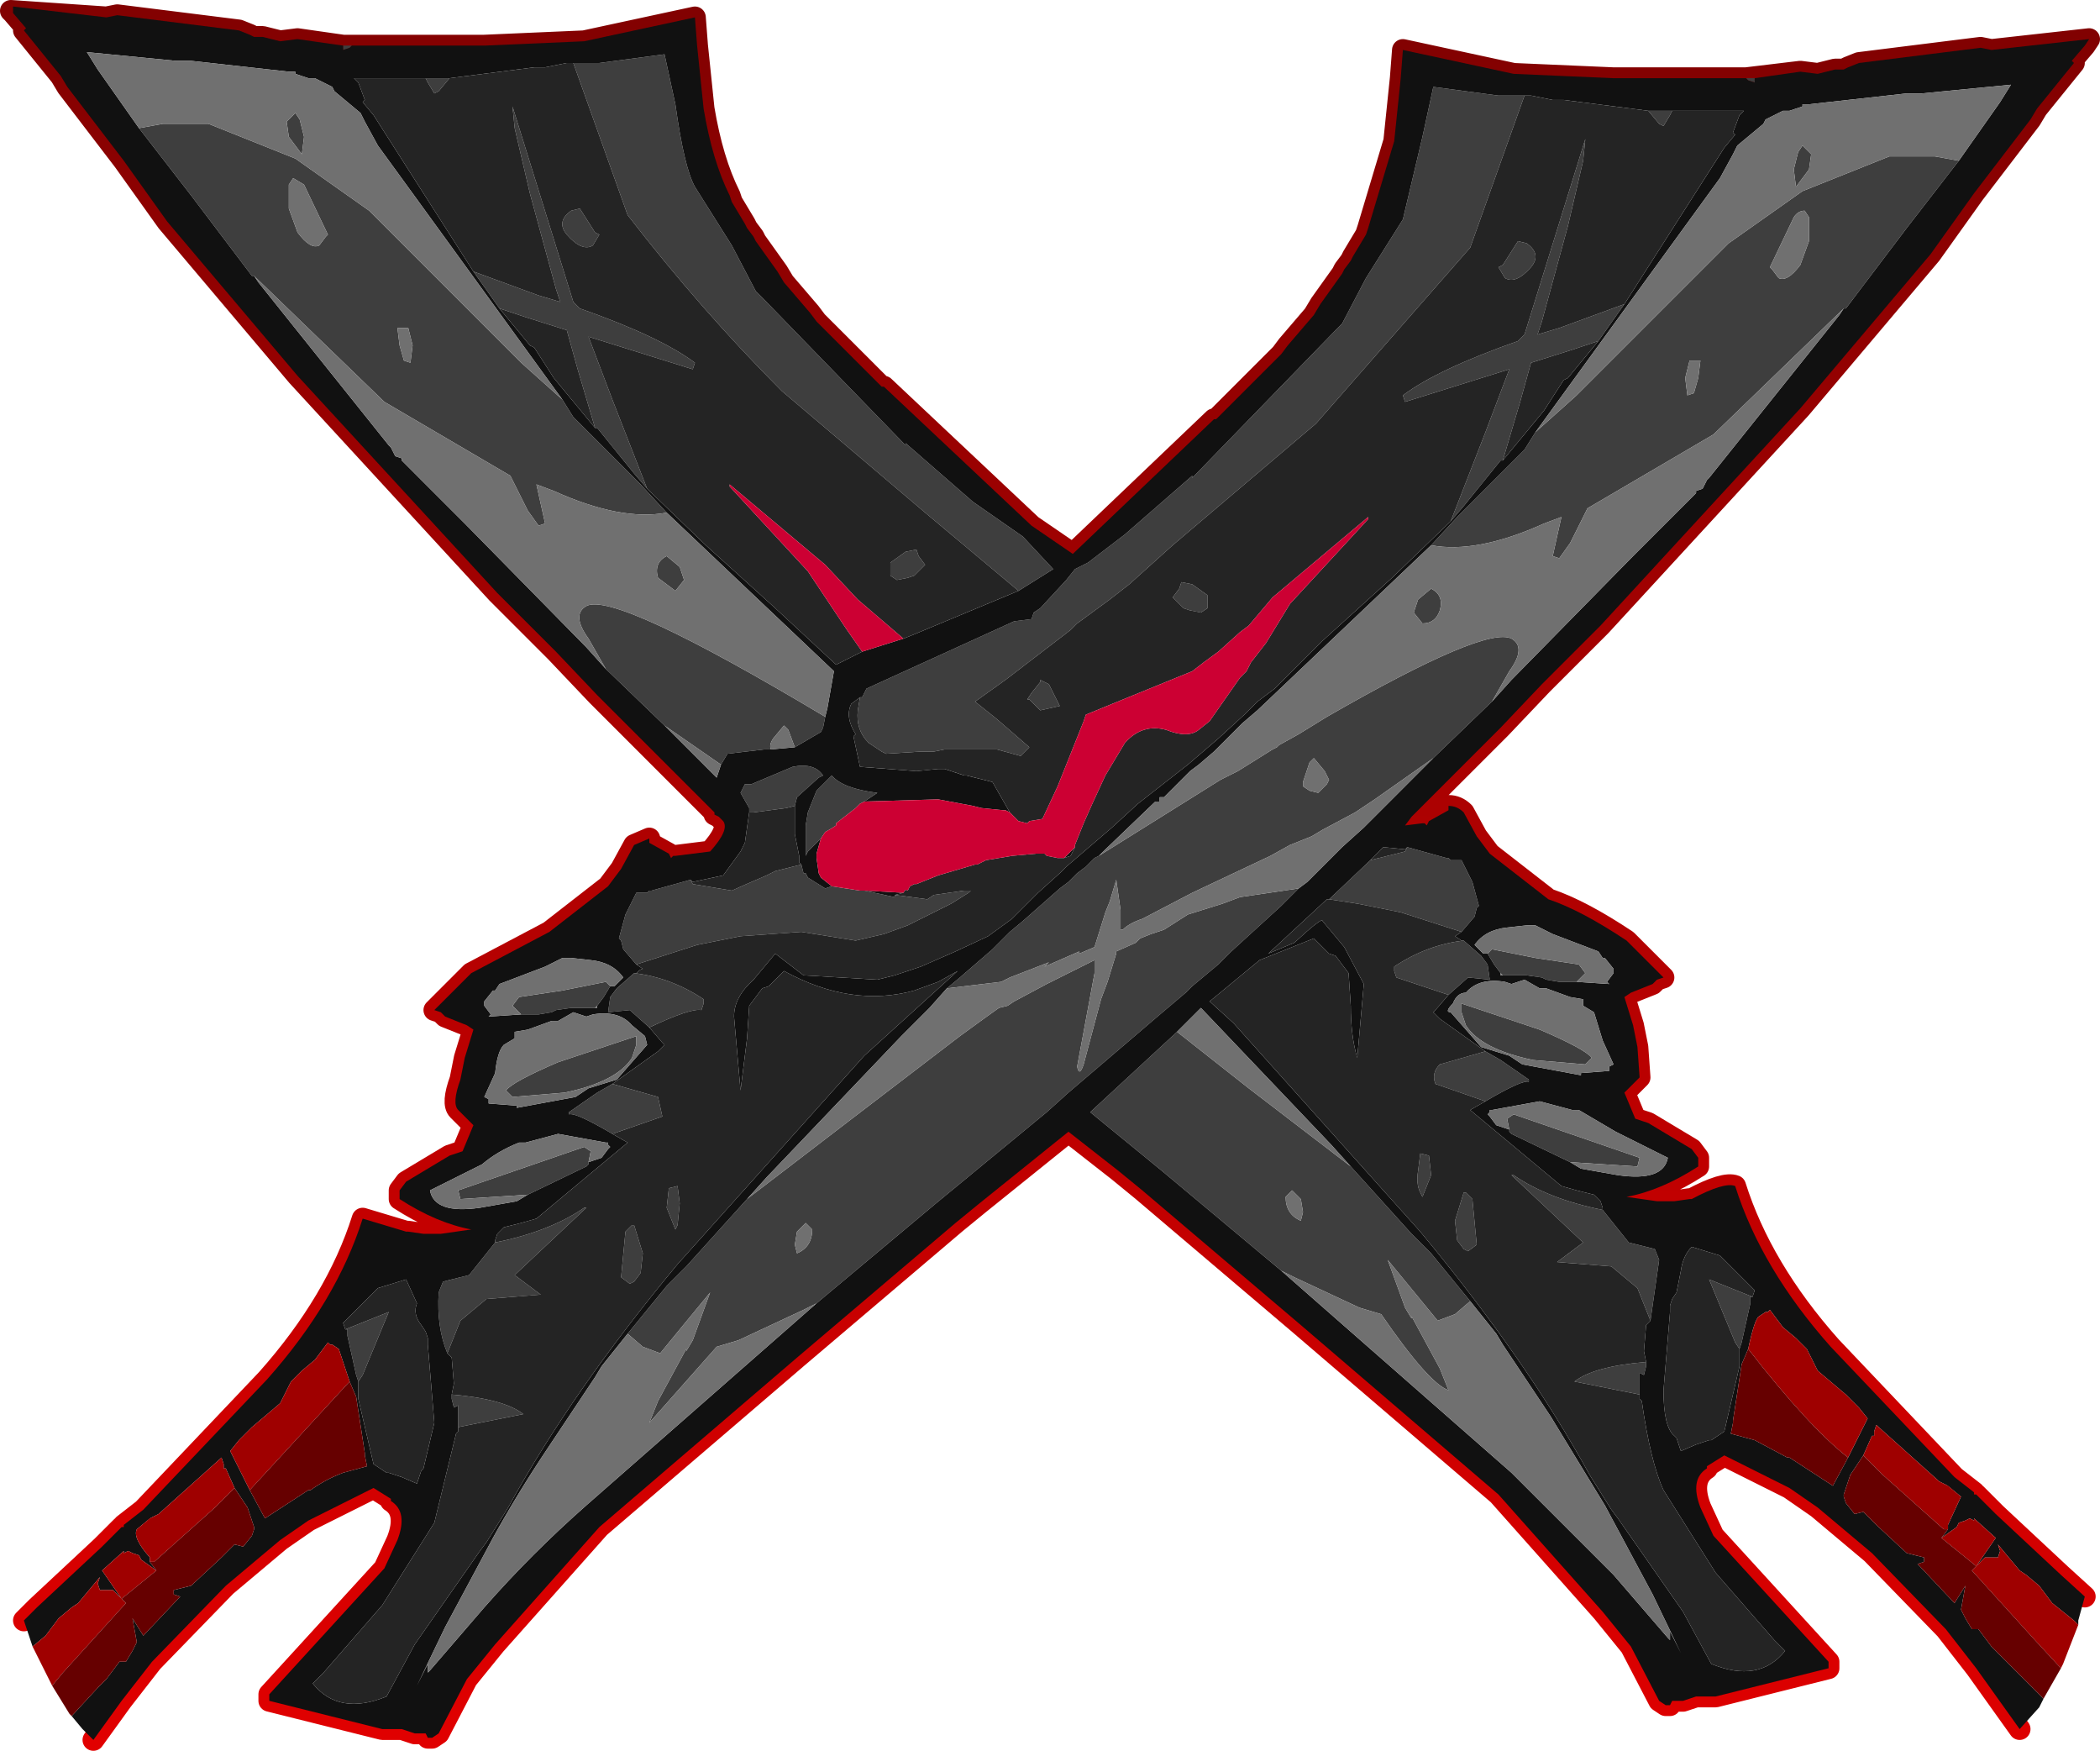 <?xml version="1.0" encoding="UTF-8" standalone="no"?>
<svg xmlns:ffdec="https://www.free-decompiler.com/flash" xmlns:xlink="http://www.w3.org/1999/xlink" ffdec:objectType="shape" height="40.3px" width="48.35px" xmlns="http://www.w3.org/2000/svg">
  <g transform="matrix(1.0, 0.0, 0.0, 1.0, 0.2, -6.05)">
    <path d="M47.8 42.8 L47.25 42.3 45.75 40.9 45.6 40.75 45.3 40.45 45.25 40.45 45.25 40.4 44.8 40.05 41.95 37.05 Q40.35 35.25 39.75 33.35 39.5 33.25 38.75 33.65 L38.7 33.65 38.35 33.7 38.3 33.7 37.95 33.7 37.25 33.6 Q38.05 33.45 38.9 32.9 L38.9 32.7 38.75 32.5 37.75 31.9 37.45 31.8 37.2 31.2 37.25 31.15 37.55 30.85 37.5 30.15 37.4 29.65 37.2 29.0 37.35 28.9 37.85 28.7 37.95 28.6 38.1 28.55 37.25 27.7 Q36.2 27.0 35.45 26.75 L34.1 25.7 33.8 25.3 33.5 24.75 Q33.35 24.6 33.15 24.6 L33.15 24.7 32.7 24.95 32.65 25.05 32.6 25.0 32.55 25.0 32.15 25.05 32.3 24.85 34.35 22.8 35.3 21.8 35.45 21.65 36.65 20.45 41.25 15.45 44.25 11.9 45.25 10.5 46.55 8.8 46.7 8.55 47.55 7.5 47.5 7.45 47.8 7.1 47.9 6.95 45.65 7.2 45.4 7.15 42.6 7.5 42.35 7.6 42.25 7.65 42.2 7.65 42.05 7.65 41.65 7.75 41.25 7.7 40.0 7.85 36.95 7.85 34.65 7.75 32.1 7.2 32.05 7.85 31.9 9.3 31.3 11.3 31.25 11.45 30.95 11.95 30.9 12.05 30.75 12.25 30.7 12.35 30.2 13.05 30.05 13.3 29.45 14.0 29.3 14.2 27.8 15.7 27.75 15.7 24.5 18.8 23.55 18.15 20.15 14.95 20.1 14.95 18.6 13.45 18.45 13.25 17.85 12.55 17.7 12.3 17.2 11.6 17.15 11.5 17.0 11.3 16.95 11.2 16.65 10.7 16.6 10.55 Q16.2 9.75 16.0 8.55 L15.85 7.1 15.8 6.45 13.25 7.0 10.95 7.1 7.7 7.1 6.65 6.95 6.25 7.0 5.85 6.9 5.7 6.9 5.65 6.9 5.55 6.85 5.3 6.75 2.5 6.4 2.25 6.45 0.05 6.3 0.1 6.35 0.4 6.7 0.35 6.75 1.2 7.8 1.35 8.05 2.65 9.75 3.65 11.15 6.65 14.7 11.25 19.7 12.45 20.9 12.6 21.05 13.55 22.05 15.6 24.1 15.75 24.25 16.25 24.75 16.25 24.8 16.35 24.85 16.45 24.95 Q16.6 25.15 16.15 25.65 L15.35 25.75 15.3 25.75 15.25 25.8 15.2 25.7 14.75 25.45 14.75 25.35 14.4 25.5 14.1 26.05 13.8 26.45 12.45 27.5 10.65 28.45 9.8 29.3 9.95 29.35 10.05 29.45 10.55 29.65 10.7 29.75 10.5 30.4 10.4 30.9 Q10.2 31.45 10.35 31.6 L10.65 31.9 10.7 31.95 10.45 32.55 10.15 32.65 9.15 33.25 9.0 33.45 9.0 33.65 Q9.85 34.2 10.65 34.35 L9.95 34.45 9.6 34.45 9.55 34.45 9.2 34.4 9.15 34.4 8.15 34.1 Q7.55 36.0 5.95 37.8 L3.1 40.8 2.65 41.15 2.65 41.2 2.6 41.2 2.3 41.5 2.15 41.65 0.65 43.05 0.35 43.35 M1.95 46.1 L2.6 45.2 3.3 44.3 5.0 42.55 6.25 41.5 6.9 41.05 8.4 40.3 8.8 40.55 8.8 40.6 Q9.2 40.85 8.95 41.5 L8.65 42.15 6.0 45.05 6.0 45.2 8.6 45.85 9.05 45.85 9.35 45.95 9.6 45.95 9.65 46.05 9.75 46.05 9.9 45.95 10.55 44.7 11.2 43.9 13.6 41.2 18.15 37.3 21.8 34.2 22.35 33.75 24.4 32.1 25.55 33.0 26.1 33.45 29.75 36.55 34.3 40.45 36.7 43.15 37.35 43.95 38.0 45.2 38.15 45.3 38.25 45.3 38.3 45.2 38.55 45.2 38.85 45.1 39.3 45.1 41.9 44.45 41.9 44.3 39.25 41.4 38.95 40.75 Q38.7 40.1 39.1 39.85 L39.1 39.8 39.5 39.55 41.0 40.3 41.65 40.75 42.9 41.8 44.6 43.55 45.3 44.45 46.3 45.85" fill="none" stroke="url(#gradient0)" stroke-linecap="round" stroke-linejoin="round" stroke-width="0.5"/>
    <path d="M35.15 16.0 L36.1 15.15 39.6 11.65 41.3 10.45 43.3 9.65 44.35 9.65 44.9 9.75 43.7 11.3 42.3 13.15 42.25 13.15 39.25 16.05 36.35 17.75 35.95 18.55 35.7 18.9 35.55 18.85 35.75 17.95 35.35 18.1 Q33.8 18.8 32.75 18.6 L33.35 17.95 34.9 16.4 35.15 16.0 M34.15 22.2 L32.8 23.5 31.45 24.45 31.0 24.75 30.25 25.15 30.0 25.3 29.5 25.5 29.05 25.75 27.25 26.6 26.1 27.2 Q25.8 27.3 25.65 27.45 L25.6 27.45 25.6 27.4 25.6 27.0 25.5 26.3 25.35 26.8 25.25 27.05 25.0 27.85 24.65 28.0 24.65 27.95 23.85 28.3 23.95 28.2 23.05 28.55 22.85 28.65 21.6 28.8 21.9 28.55 22.65 27.9 22.95 27.6 23.05 27.5 23.35 27.25 24.2 26.5 24.4 26.35 24.55 26.2 24.6 26.15 24.8 26.0 25.0 25.8 25.1 25.75 25.9 25.25 27.9 24.0 28.3 23.8 29.1 23.3 29.2 23.25 29.25 23.2 29.7 22.95 30.35 22.55 Q34.0 20.45 34.6 20.75 34.95 20.95 34.55 21.5 L34.15 22.2 M29.7 26.5 L29.3 26.9 28.15 27.95 27.85 28.25 27.25 28.75 27.1 28.9 26.45 29.45 24.4 31.2 23.9 31.65 21.35 33.75 18.6 36.05 18.3 36.2 16.8 36.9 16.3 37.05 14.75 38.8 14.95 38.3 15.6 37.1 15.6 37.15 15.75 36.9 16.15 35.8 15.45 36.65 15.0 37.2 14.6 37.05 14.25 36.75 15.15 35.65 15.6 35.2 17.0 33.65 19.35 31.85 21.9 29.9 22.45 29.5 22.8 29.25 23.0 29.2 23.15 29.1 23.9 28.7 24.7 28.3 25.0 28.15 25.0 28.45 24.6 30.6 Q24.65 30.85 24.75 30.55 L25.15 29.05 25.3 28.65 25.5 28.0 25.5 27.95 25.95 27.75 26.05 27.65 26.3 27.55 26.6 27.45 27.15 27.1 27.95 26.85 28.35 26.7 29.7 26.5 M40.2 7.85 L40.2 7.95 40.05 7.9 40.0 7.85 40.2 7.85 M7.9 7.1 L7.85 7.15 7.7 7.2 7.7 7.1 7.9 7.1 M41.1 9.95 L41.2 9.55 41.3 9.4 41.5 9.6 41.45 9.95 41.15 10.35 41.1 9.95 M41.35 10.9 Q41.2 10.9 41.1 11.05 L40.55 12.2 40.6 12.25 40.75 12.45 Q40.95 12.55 41.25 12.15 L41.45 11.6 41.45 11.05 41.35 10.9 M37.55 38.15 L36.05 37.85 Q36.5 37.5 37.7 37.4 L37.7 37.5 37.65 37.7 37.55 37.65 37.55 38.1 37.55 38.15 M37.8 36.45 L37.5 35.7 36.9 35.2 35.65 35.1 36.25 34.65 34.6 33.1 34.65 33.1 Q35.45 33.65 36.7 33.9 L37.3 34.65 37.9 34.8 38.0 35.05 37.8 36.45 M34.0 31.4 L32.85 31.0 Q32.75 30.75 32.95 30.55 L34.0 30.25 34.35 30.45 35.0 30.9 35.0 30.95 Q34.85 30.9 34.0 31.4 M33.15 28.95 L31.95 28.55 31.9 28.4 31.9 28.3 Q32.65 27.8 33.5 27.7 L33.9 28.05 34.05 28.25 34.1 28.6 33.6 28.55 33.15 28.95 M33.45 27.5 L32.05 27.05 31.05 26.85 30.4 26.75 31.35 25.85 32.15 25.65 32.2 25.55 33.1 25.8 33.15 25.8 33.2 25.85 33.45 25.85 33.7 26.35 33.85 26.9 33.8 26.95 33.75 27.15 33.45 27.5 M37.75 8.6 L38.3 8.6 38.25 8.7 38.1 8.95 38.0 8.9 37.75 8.6 M37.2 13.05 L36.6 13.9 36.0 14.1 35.05 14.4 34.8 15.3 34.4 16.65 34.35 16.65 33.5 17.7 33.2 18.05 34.0 16.0 34.55 14.55 32.15 15.3 32.1 15.15 Q32.9 14.55 34.75 13.9 L34.9 13.75 36.3 9.25 36.25 9.75 35.9 11.25 35.3 13.45 35.2 13.75 35.7 13.6 37.2 13.05 M10.35 38.9 L10.35 38.85 10.35 38.4 10.25 38.45 10.2 38.25 10.2 38.15 Q11.4 38.25 11.85 38.6 L10.35 38.9 M10.1 37.2 Q9.85 36.6 9.9 35.8 L10.0 35.55 10.6 35.4 11.2 34.65 Q12.45 34.4 13.25 33.85 L13.3 33.85 11.65 35.4 12.25 35.85 11.0 35.95 10.4 36.45 10.1 37.2 M13.9 32.15 Q13.05 31.65 12.9 31.7 L12.9 31.65 13.55 31.2 13.9 31.0 14.95 31.3 15.05 31.75 13.9 32.15 M14.75 29.7 L14.3 29.3 13.8 29.35 13.85 29.0 14.0 28.8 14.4 28.45 Q15.25 28.55 16.0 29.05 L16.0 29.15 15.95 29.3 Q15.7 29.25 14.75 29.7 M14.45 28.25 L14.15 27.9 14.1 27.7 14.05 27.65 14.2 27.1 14.45 26.6 14.7 26.6 14.75 26.55 14.8 26.55 15.7 26.3 15.75 26.4 16.65 26.55 Q16.75 26.5 17.45 26.2 L17.65 26.1 18.25 25.95 18.3 26.15 18.35 26.15 18.4 26.25 18.8 26.5 18.95 26.45 19.6 26.55 19.7 26.55 20.4 26.7 20.4 26.65 21.15 26.75 21.3 26.65 22.0 26.55 22.1 26.55 22.15 26.55 22.1 26.6 21.7 26.85 20.7 27.35 20.15 27.55 19.5 27.7 18.25 27.5 16.85 27.6 15.85 27.8 14.45 28.25 M17.05 24.75 L17.05 24.65 16.85 24.3 16.95 24.1 17.1 24.1 18.05 23.7 Q18.55 23.6 18.75 23.9 L18.65 23.95 18.15 24.4 18.1 24.6 17.9 24.65 17.15 24.75 17.05 24.75 M18.7 25.35 L18.4 25.65 18.35 25.75 18.35 25.05 18.4 24.75 18.6 24.25 18.95 23.9 Q19.2 24.2 20.0 24.3 L19.7 24.5 19.6 24.55 19.5 24.65 19.05 25.0 19.05 25.05 Q18.9 25.15 18.8 25.2 L18.7 25.35 M19.6 22.1 L19.65 22.1 19.7 22.0 19.75 21.9 23.15 20.35 23.55 20.3 23.6 20.15 23.75 20.05 24.35 19.4 24.55 19.15 24.85 19.0 25.7 18.35 27.25 17.0 27.25 17.05 30.55 13.65 30.7 13.5 31.25 12.45 32.1 11.1 32.55 9.2 32.8 8.05 34.3 8.25 34.9 8.25 33.65 11.75 30.1 15.8 26.8 18.6 25.8 19.5 25.35 19.85 24.6 20.4 24.45 20.55 22.95 21.7 22.25 22.2 22.75 22.6 23.5 23.25 23.3 23.45 22.75 23.3 21.55 23.3 21.3 23.35 21.0 23.35 20.2 23.4 20.1 23.35 19.8 23.15 Q19.5 22.85 19.55 22.4 L19.6 22.1 M34.75 11.6 L34.95 11.65 Q35.3 11.9 35.05 12.2 34.7 12.6 34.45 12.45 L34.3 12.2 34.4 12.15 34.75 11.6 M13.0 7.5 L13.6 7.5 15.1 7.3 15.35 8.45 Q15.55 9.9 15.8 10.35 L16.65 11.7 17.2 12.75 17.35 12.9 20.65 16.3 20.65 16.25 22.2 17.6 23.35 18.4 24.05 19.15 23.25 19.65 21.1 17.85 17.8 15.05 Q15.95 13.2 14.25 11.0 L13.0 7.5 M14.7 17.3 L14.4 16.95 13.55 15.9 13.5 15.9 13.1 14.55 12.85 13.65 11.9 13.35 11.3 13.15 10.7 12.3 12.2 12.85 12.7 13.0 12.6 12.7 12.0 10.5 11.65 9.0 11.6 8.5 13.0 13.0 13.15 13.15 Q15.0 13.8 15.8 14.4 L15.75 14.55 13.35 13.8 13.9 15.25 14.7 17.3 M9.6 7.85 L10.15 7.85 9.9 8.15 9.8 8.2 9.65 7.95 9.6 7.85 M21.1 19.05 L20.85 19.3 20.7 19.35 20.45 19.4 20.3 19.3 20.3 19.0 20.65 18.75 20.9 18.7 20.95 18.85 21.1 19.05 M27.2 20.1 L27.05 20.05 26.8 19.8 26.95 19.6 27.0 19.45 27.25 19.5 27.6 19.75 27.6 20.05 27.45 20.15 27.2 20.1 M23.55 22.0 L23.75 21.75 23.75 21.7 23.95 21.8 24.2 22.3 23.75 22.4 23.5 22.15 23.45 22.15 23.55 22.0 M29.8 24.05 L29.8 24.15 29.95 24.25 30.15 24.3 30.2 24.25 30.35 24.1 30.4 24.0 30.3 23.8 30.05 23.5 29.95 23.6 29.8 24.05 M38.7 14.35 L38.6 14.75 38.65 15.15 38.8 15.1 38.9 14.75 38.95 14.35 38.7 14.35 M32.35 20.15 L32.45 19.85 32.75 19.6 Q33.05 19.75 32.95 20.1 32.85 20.4 32.55 20.4 L32.35 20.15 M12.95 10.9 L13.15 10.85 13.5 11.4 13.6 11.45 13.45 11.7 Q13.2 11.85 12.85 11.45 12.6 11.15 12.95 10.9 M3.0 9.0 L3.55 8.9 4.6 8.9 6.6 9.7 8.3 10.9 11.8 14.4 12.75 15.25 13.0 15.65 14.55 17.2 15.15 17.85 Q14.1 18.05 12.55 17.35 L12.15 17.2 12.35 18.1 12.2 18.15 11.95 17.8 11.55 17.0 8.65 15.3 5.65 12.4 5.6 12.4 4.2 10.55 3.0 9.0 M6.6 8.65 L6.7 8.8 6.8 9.2 6.75 9.6 6.45 9.2 6.4 8.85 6.6 8.65 M9.0 14.0 L9.1 14.35 9.25 14.4 9.3 14.0 9.2 13.6 8.95 13.6 9.0 14.0 M6.45 10.85 L6.65 11.4 Q6.95 11.8 7.15 11.7 L7.3 11.5 7.35 11.45 6.8 10.3 6.55 10.15 6.45 10.3 6.45 10.85 M13.75 21.45 L13.35 20.75 Q12.95 20.2 13.3 20.0 13.95 19.65 18.8 22.55 L18.75 22.8 18.7 22.9 18.1 23.25 17.95 22.85 17.85 22.75 17.6 23.05 Q17.5 23.2 17.55 23.3 L17.4 23.3 16.55 23.4 16.4 23.65 15.1 22.75 13.75 21.45 M15.15 18.85 L15.45 19.1 15.55 19.4 15.35 19.65 14.95 19.35 Q14.85 19.0 15.15 18.85 M11.8 29.4 L11.6 29.2 11.75 29.0 12.75 28.85 13.75 28.65 13.85 28.75 13.7 29.0 13.55 29.2 13.5 29.25 12.95 29.25 12.6 29.3 12.5 29.35 12.2 29.4 11.8 29.4 M14.45 30.1 L14.35 30.4 Q14.0 30.95 12.8 31.2 L11.6 31.3 11.45 31.15 Q11.6 30.95 12.65 30.5 L14.45 29.9 14.45 30.1 M11.95 33.55 L10.4 33.65 10.35 33.45 13.25 32.45 13.4 32.55 13.35 32.8 13.35 32.85 13.3 32.9 11.95 33.55 M14.4 34.25 L14.6 34.9 14.55 35.35 14.4 35.55 14.3 35.6 14.1 35.45 14.2 34.4 14.35 34.25 14.4 34.25 M15.4 33.35 L15.45 33.75 15.4 34.25 15.35 34.35 15.15 33.85 15.2 33.4 15.4 33.35 M18.15 34.9 Q18.5 34.75 18.5 34.35 L18.35 34.2 18.3 34.25 18.15 34.4 18.1 34.7 18.15 34.9 M7.75 36.65 L8.75 36.25 8.15 37.7 8.05 37.85 8.0 37.7 7.8 36.8 7.8 36.75 7.8 36.65 7.75 36.65 M36.1 28.65 L35.7 28.65 35.4 28.6 35.3 28.55 34.95 28.5 34.4 28.5 34.35 28.45 34.2 28.25 34.05 28.0 34.15 27.9 35.15 28.1 36.15 28.25 36.3 28.45 36.1 28.65 M36.45 30.4 L36.3 30.55 35.1 30.45 Q33.9 30.2 33.55 29.65 L33.45 29.35 33.45 29.15 35.25 29.75 Q36.3 30.2 36.45 30.4 M34.55 32.05 L34.5 31.8 34.65 31.7 37.55 32.7 37.5 32.9 35.95 32.8 34.6 32.15 34.55 32.1 34.55 32.05 M33.55 33.5 L33.7 33.65 33.8 34.7 33.6 34.85 33.5 34.8 33.35 34.6 33.3 34.15 33.5 33.5 33.55 33.5 M30.9 32.9 L32.3 34.45 32.75 34.9 33.65 36.0 33.3 36.3 32.9 36.45 32.45 35.9 31.75 35.05 32.15 36.15 32.3 36.4 32.3 36.35 32.95 37.55 33.15 38.05 Q32.7 37.9 31.6 36.3 L31.1 36.15 29.6 35.45 29.3 35.3 26.55 33.0 24.9 31.65 26.9 29.8 28.55 31.1 30.9 32.9 M32.7 32.65 L32.75 33.1 32.55 33.6 32.5 33.5 Q32.4 33.3 32.45 33.0 L32.5 32.6 32.7 32.65 M40.15 35.9 L40.1 35.9 40.1 36.0 40.1 36.05 39.9 36.95 39.85 37.1 39.75 36.95 39.15 35.5 40.15 35.9 M29.75 33.65 L29.6 33.5 29.55 33.45 29.4 33.6 Q29.4 34.0 29.75 34.15 L29.8 33.95 29.75 33.65" fill="#3e3e3e" fill-rule="evenodd" stroke="none"/>
    <path d="M44.9 9.75 L45.85 8.4 46.1 8.0 44.05 8.2 43.7 8.2 41.45 8.45 41.3 8.45 41.3 8.5 41.0 8.6 40.85 8.6 40.45 8.8 40.4 8.9 39.8 9.4 39.7 9.6 39.4 10.15 38.6 11.25 35.15 16.0 34.9 16.4 33.35 17.95 32.75 18.6 28.75 22.4 28.4 22.7 27.85 23.25 27.75 23.35 27.4 23.65 27.2 23.8 26.8 24.2 26.6 24.4 26.5 24.4 26.5 24.5 26.4 24.5 25.2 25.65 25.15 25.7 25.1 25.75 25.0 25.8 24.8 26.0 24.6 26.15 24.55 26.2 24.4 26.35 24.2 26.5 23.35 27.25 23.05 27.5 22.95 27.6 22.65 27.9 21.9 28.55 21.6 28.8 21.2 29.25 20.55 29.9 17.45 33.15 17.0 33.65 15.6 35.2 15.15 35.65 14.25 36.75 13.65 37.5 13.5 37.75 12.5 39.25 12.4 39.4 Q11.7 40.45 11.15 41.45 L10.05 43.5 9.4 44.85 9.65 44.35 9.65 44.55 9.7 44.5 10.95 43.05 Q12.05 41.8 13.3 40.7 L18.6 36.05 21.35 33.75 23.9 31.65 24.4 31.2 26.45 29.45 27.1 28.9 27.25 28.75 27.85 28.25 28.15 27.95 29.3 26.9 29.7 26.5 29.9 26.35 30.0 26.25 30.7 25.55 31.2 25.1 31.6 24.7 32.8 23.5 34.15 22.2 34.6 21.7 37.4 18.85 38.85 17.4 38.85 17.35 39.0 17.3 39.05 17.2 39.1 17.1 39.15 17.05 42.15 13.3 42.25 13.15 42.3 13.15 43.7 11.3 44.9 9.75 M40.2 7.85 L41.25 7.7 41.65 7.75 42.05 7.65 42.2 7.65 42.25 7.65 42.35 7.6 42.6 7.5 45.4 7.15 45.65 7.2 47.9 6.95 47.8 7.1 47.5 7.45 47.55 7.5 46.7 8.55 46.55 8.8 45.25 10.5 44.25 11.9 41.25 15.45 36.65 20.45 35.45 21.65 35.3 21.8 34.35 22.8 32.3 24.85 32.15 25.05 32.55 25.0 32.6 25.0 32.65 25.05 32.7 24.95 33.15 24.7 33.15 24.6 Q33.35 24.6 33.5 24.75 L33.8 25.3 34.1 25.7 35.45 26.75 Q36.2 27.0 37.25 27.7 L38.1 28.55 37.95 28.6 37.85 28.7 37.35 28.9 37.2 29.0 37.4 29.65 37.5 30.15 37.55 30.85 37.25 31.15 37.2 31.2 37.45 31.8 37.75 31.9 38.75 32.5 38.9 32.7 38.9 32.9 Q38.05 33.45 37.25 33.6 L37.95 33.7 38.3 33.7 38.35 33.7 38.7 33.65 38.75 33.65 Q39.5 33.25 39.75 33.35 40.35 35.25 41.95 37.05 L44.8 40.05 45.25 40.4 45.25 40.45 45.3 40.45 45.6 40.75 45.75 40.9 47.25 42.3 47.8 42.8 47.65 43.35 47.65 43.45 47.55 43.35 47.05 42.95 46.75 42.55 46.45 42.3 46.3 42.2 45.8 41.6 45.85 41.75 45.8 41.9 45.5 41.9 45.3 42.1 45.75 41.45 45.25 41.0 45.25 41.05 45.15 41.0 45.05 41.05 44.9 41.1 44.85 41.2 44.5 41.45 44.65 41.25 44.65 41.15 44.95 40.5 44.65 40.25 44.45 40.15 43.0 38.85 42.95 39.0 42.95 39.1 42.9 39.1 42.7 39.55 42.4 40.0 42.25 40.45 42.25 40.5 42.3 40.65 42.5 40.9 42.7 40.85 43.0 41.15 43.7 41.8 44.1 41.9 44.1 42.0 43.95 42.05 44.8 42.95 45.05 42.55 44.95 43.1 45.05 43.3 45.2 43.55 45.35 43.55 45.65 43.95 45.85 44.15 46.85 45.15 46.75 45.35 46.3 45.85 45.3 44.45 44.6 43.55 42.9 41.8 41.65 40.75 41.0 40.3 39.5 39.55 39.1 39.8 39.1 39.85 Q38.7 40.1 38.95 40.75 L39.25 41.4 41.9 44.3 41.9 44.45 39.3 45.1 38.85 45.1 38.55 45.2 38.3 45.2 38.25 45.3 38.15 45.3 38.0 45.2 37.35 43.95 36.7 43.15 34.3 40.45 29.75 36.55 26.1 33.45 25.55 33.0 24.4 32.1 22.35 33.75 21.8 34.2 18.15 37.3 13.6 41.2 11.2 43.9 10.55 44.7 9.9 45.95 9.75 46.05 9.65 46.05 9.6 45.95 9.35 45.95 9.05 45.85 8.6 45.85 6.0 45.2 6.0 45.05 8.65 42.15 8.95 41.5 Q9.2 40.85 8.8 40.6 L8.8 40.55 8.4 40.3 6.9 41.05 6.25 41.5 5.0 42.55 3.3 44.3 2.6 45.2 1.95 46.1 1.7 45.85 1.45 45.55 2.05 44.9 2.25 44.7 2.55 44.3 2.7 44.3 2.85 44.05 2.95 43.85 2.85 43.3 3.1 43.7 3.95 42.8 3.8 42.75 3.8 42.65 4.2 42.55 4.9 41.9 5.2 41.6 5.4 41.65 5.6 41.4 5.65 41.25 5.65 41.2 5.5 40.75 5.2 40.3 5.0 39.85 4.95 39.85 4.95 39.75 4.9 39.6 3.45 40.9 3.25 41.0 2.95 41.25 Q2.85 41.45 3.25 41.9 L3.25 42.0 3.4 42.2 3.05 41.95 3.0 41.85 2.85 41.8 2.75 41.75 2.65 41.8 2.65 41.75 2.15 42.2 2.6 42.85 2.4 42.65 2.1 42.65 2.05 42.5 2.1 42.35 1.6 42.95 1.45 43.05 1.15 43.3 0.85 43.7 0.55 43.95 0.35 43.35 0.65 43.05 2.15 41.65 2.3 41.5 2.6 41.2 2.65 41.2 2.65 41.15 3.1 40.8 5.95 37.8 Q7.55 36.0 8.15 34.1 L9.15 34.4 9.2 34.4 9.55 34.45 9.6 34.45 9.95 34.45 10.65 34.35 Q9.85 34.2 9.0 33.65 L9.0 33.45 9.15 33.25 10.15 32.65 10.45 32.55 10.7 31.95 10.65 31.9 10.35 31.6 Q10.2 31.45 10.4 30.9 L10.5 30.4 10.7 29.75 10.55 29.65 10.05 29.45 9.95 29.35 9.8 29.3 10.65 28.45 12.45 27.5 13.8 26.45 14.1 26.05 14.4 25.5 14.75 25.35 14.75 25.45 15.2 25.7 15.25 25.8 15.3 25.75 15.35 25.75 16.15 25.65 Q16.6 25.15 16.45 24.95 L16.35 24.85 16.25 24.8 16.25 24.75 15.75 24.25 15.6 24.1 13.55 22.05 12.6 21.05 12.45 20.9 11.25 19.7 6.65 14.7 3.65 11.15 2.65 9.75 1.35 8.05 1.2 7.8 0.35 6.75 0.4 6.7 0.1 6.35 0.1 6.3 0.1 6.2 2.25 6.45 2.5 6.4 5.3 6.75 5.55 6.85 5.65 6.9 5.7 6.9 5.85 6.9 6.25 7.0 6.65 6.95 7.7 7.1 7.7 7.2 7.85 7.15 7.9 7.1 10.95 7.1 13.25 7.0 15.8 6.45 15.85 7.1 16.0 8.55 Q16.2 9.75 16.6 10.55 L16.65 10.7 16.95 11.2 17.0 11.3 17.15 11.5 17.2 11.6 17.7 12.3 17.85 12.55 18.45 13.25 18.6 13.45 20.1 14.95 20.15 14.95 23.55 18.15 24.5 18.8 27.75 15.7 27.8 15.7 29.3 14.2 29.45 14.0 30.05 13.3 30.2 13.05 30.7 12.35 30.75 12.25 30.9 12.05 30.95 11.95 31.25 11.45 31.3 11.3 31.9 9.3 32.05 7.85 32.1 7.2 34.65 7.75 36.95 7.85 40.0 7.85 40.05 7.9 40.2 7.95 40.2 7.85 M42.35 39.6 L42.8 38.7 42.6 38.45 42.3 38.15 41.65 37.6 41.4 37.1 41.15 36.85 40.85 36.6 40.55 36.2 40.5 36.25 40.45 36.25 40.3 36.35 Q40.2 36.4 40.05 37.1 L39.9 37.45 39.7 38.75 39.7 38.8 39.65 39.05 40.2 39.2 40.95 39.6 41.0 39.6 42.0 40.25 42.35 39.6 M30.4 26.75 L30.35 26.75 29.0 28.0 29.6 27.75 Q30.25 27.15 30.25 27.25 L30.75 27.85 31.2 28.7 31.05 30.4 Q30.9 29.9 30.9 29.2 L30.85 28.45 30.55 28.05 30.4 28.0 30.05 27.65 28.8 28.15 27.65 29.1 28.2 29.6 32.5 34.4 Q34.95 37.35 36.4 40.0 L36.9 40.8 37.05 41.0 38.55 43.15 39.2 44.35 Q40.3 44.8 40.9 44.05 L40.65 43.8 39.3 42.25 38.1 40.35 Q37.8 39.7 37.6 38.3 L37.55 38.25 37.55 38.15 37.55 38.1 37.55 37.65 37.65 37.7 37.7 37.5 37.7 37.4 37.65 37.15 37.7 36.55 37.8 36.45 38.0 35.05 37.9 34.8 37.3 34.65 36.7 33.9 36.7 33.85 36.65 33.7 36.5 33.55 36.1 33.45 35.75 33.35 33.65 31.6 34.0 31.4 Q34.85 30.9 35.0 30.95 L35.0 30.9 34.35 30.45 34.0 30.25 32.95 29.5 32.8 29.35 32.85 29.3 33.15 28.95 33.6 28.55 34.1 28.6 34.05 28.25 33.9 28.05 33.5 27.7 33.45 27.7 33.3 27.6 33.45 27.5 33.75 27.15 33.8 26.95 33.85 26.9 33.7 26.35 33.45 25.85 33.2 25.85 33.15 25.8 33.1 25.8 32.2 25.55 32.15 25.6 31.65 25.55 31.35 25.85 30.4 26.75 M37.75 8.6 L35.8 8.35 35.55 8.35 35.05 8.25 34.9 8.25 34.3 8.25 32.8 8.05 32.55 9.2 32.1 11.1 31.25 12.45 30.7 13.5 30.55 13.65 27.25 17.05 27.25 17.0 25.7 18.35 24.85 19.0 24.55 19.15 24.35 19.4 23.75 20.05 23.6 20.15 23.55 20.3 23.15 20.35 19.75 21.9 19.7 22.0 19.65 22.1 19.6 22.1 19.4 22.25 Q19.25 22.55 19.5 22.95 L19.45 23.0 19.6 23.7 20.9 23.8 21.4 23.75 21.5 23.75 21.55 23.75 22.0 23.9 22.05 23.9 22.65 24.05 23.05 24.75 22.95 24.7 22.9 24.7 22.4 24.65 22.2 24.6 21.4 24.45 19.7 24.5 20.0 24.3 Q19.2 24.2 18.95 23.9 L18.6 24.25 18.4 24.75 18.35 25.05 18.35 25.75 18.4 25.65 18.7 25.35 18.6 25.7 18.6 25.8 18.65 26.15 18.7 26.25 18.95 26.45 18.8 26.5 18.4 26.25 18.35 26.15 18.3 26.15 18.25 25.95 18.2 25.9 18.2 25.75 18.1 25.25 18.1 24.6 18.15 24.4 18.65 23.95 18.75 23.9 Q18.55 23.6 18.05 23.7 L17.1 24.1 16.95 24.1 16.85 24.3 17.05 24.65 17.05 24.75 16.95 25.45 16.85 25.65 16.45 26.2 15.75 26.35 15.7 26.3 14.8 26.55 14.75 26.55 14.7 26.6 14.45 26.6 14.2 27.1 14.05 27.65 14.1 27.7 14.15 27.9 14.45 28.25 14.6 28.35 Q14.55 28.35 14.45 28.45 L14.4 28.45 14.0 28.8 13.85 29.0 13.8 29.35 14.3 29.3 14.75 29.7 15.05 30.05 15.1 30.1 14.95 30.25 13.9 31.0 13.55 31.2 12.9 31.65 12.9 31.7 Q13.05 31.65 13.9 32.15 L14.25 32.35 12.15 34.1 11.8 34.2 11.4 34.3 11.25 34.45 11.2 34.6 11.2 34.65 10.6 35.4 10.0 35.55 9.9 35.8 Q9.85 36.6 10.1 37.2 L10.2 37.3 10.25 37.9 10.2 38.15 10.2 38.25 10.25 38.45 10.35 38.4 10.35 38.85 10.35 38.9 10.35 39.0 10.3 39.05 9.8 41.1 8.6 43.0 7.25 44.55 7.0 44.8 Q7.6 45.55 8.7 45.1 L9.35 43.9 10.85 41.75 11.0 41.55 11.5 40.75 Q12.95 38.1 15.4 35.15 L19.7 30.35 21.85 28.4 21.4 28.65 20.85 28.85 Q19.4 29.25 17.85 28.4 L17.5 28.75 17.35 28.8 17.05 29.2 17.0 29.95 16.85 31.15 16.7 29.45 Q16.7 29.0 17.15 28.6 L17.65 28.0 18.3 28.5 20.0 28.6 20.4 28.5 20.85 28.35 21.0 28.3 21.8 27.95 22.55 27.6 23.1 27.2 23.2 27.1 23.7 26.6 24.2 26.15 24.35 26.0 25.4 25.1 26.0 24.55 27.15 23.65 27.85 23.05 28.45 22.5 28.75 22.2 29.15 21.9 30.25 20.8 31.85 19.35 33.2 18.05 33.5 17.7 34.35 16.65 34.4 16.65 35.35 15.5 35.8 14.8 35.9 14.75 36.6 13.9 37.2 13.05 39.5 9.45 39.75 9.15 39.7 9.1 39.85 8.7 39.95 8.6 39.05 8.6 38.3 8.6 37.75 8.6 M23.25 19.65 L24.05 19.15 23.35 18.4 22.2 17.6 20.65 16.25 20.65 16.3 17.35 12.9 17.2 12.75 16.65 11.7 15.8 10.35 Q15.55 9.9 15.35 8.45 L15.1 7.3 13.6 7.5 13.0 7.5 12.85 7.5 12.35 7.6 12.1 7.6 10.15 7.85 9.6 7.85 8.85 7.85 7.95 7.85 8.05 7.95 8.2 8.35 8.15 8.4 8.4 8.7 10.7 12.3 11.3 13.15 12.0 14.0 12.1 14.05 12.55 14.75 13.5 15.9 13.55 15.9 14.4 16.95 14.7 17.3 16.05 18.6 17.65 20.05 19.05 21.35 19.65 21.05 20.6 20.75 20.85 20.65 23.25 19.65 M24.55 25.55 L24.45 25.75 24.3 25.8 24.55 25.55 M20.6 26.6 L20.4 26.65 20.4 26.7 19.7 26.55 20.6 26.6 M12.75 15.25 L9.3 10.5 8.5 9.4 8.2 8.85 8.1 8.65 7.5 8.15 7.45 8.05 7.05 7.85 6.9 7.85 6.6 7.75 6.6 7.7 6.45 7.7 4.2 7.45 3.85 7.45 1.8 7.25 2.05 7.65 3.0 9.0 4.2 10.55 5.6 12.4 5.65 12.4 5.75 12.55 8.75 16.3 8.8 16.35 8.85 16.45 8.9 16.55 9.05 16.6 9.05 16.65 10.5 18.1 13.3 20.95 13.75 21.45 15.1 22.75 16.3 23.95 16.4 23.65 16.55 23.4 17.4 23.3 17.55 23.3 18.1 23.25 18.7 22.9 18.75 22.8 18.8 22.55 18.85 22.35 19.0 21.5 15.15 17.85 14.55 17.2 13.0 15.65 12.75 15.25 M13.85 28.75 L13.95 28.75 14.15 28.55 Q13.9 28.2 13.4 28.15 L12.95 28.1 12.75 28.1 12.35 28.3 11.3 28.7 11.2 28.85 11.15 28.85 10.95 29.1 10.95 29.2 11.1 29.4 11.05 29.45 11.8 29.4 12.2 29.4 12.5 29.35 12.6 29.3 12.95 29.25 13.5 29.25 13.55 29.25 13.55 29.2 13.7 29.0 13.85 28.75 M11.95 29.75 L11.65 29.8 11.65 29.95 11.4 30.1 Q11.25 30.25 11.2 30.75 L10.95 31.3 11.05 31.35 11.05 31.45 11.7 31.5 11.7 31.55 13.05 31.3 13.35 31.1 14.0 30.9 14.7 30.1 14.65 29.9 14.35 29.65 Q14.05 29.3 13.45 29.4 L13.3 29.45 13.0 29.35 12.65 29.55 12.5 29.55 11.95 29.75 M13.35 32.8 L13.65 32.7 13.8 32.5 13.85 32.45 13.8 32.4 13.8 32.35 13.75 32.35 12.65 32.15 11.9 32.35 11.75 32.35 Q11.25 32.55 10.9 32.85 L10.7 32.95 9.7 33.45 Q9.8 34.0 10.85 33.85 L11.7 33.7 11.95 33.55 13.3 32.9 13.35 32.85 13.35 32.8 M7.85 37.85 L7.6 37.1 7.45 37.0 7.4 37.0 7.35 36.95 7.05 37.35 6.75 37.6 6.5 37.85 6.25 38.35 5.6 38.9 5.3 39.2 5.1 39.45 5.55 40.35 5.9 41.0 6.9 40.35 6.95 40.35 Q7.3 40.1 7.7 39.95 L8.25 39.8 8.2 39.55 8.2 39.5 8.0 38.2 7.85 37.85 M8.05 37.85 L8.05 38.25 8.4 39.75 8.7 39.95 8.75 39.95 9.05 40.05 9.4 40.2 9.5 39.9 9.55 39.85 9.8 38.8 9.65 37.0 9.65 36.85 9.6 36.7 9.5 36.55 Q9.3 36.3 9.4 36.05 L9.15 35.5 8.5 35.7 7.7 36.5 7.75 36.65 7.8 36.65 7.8 36.75 7.8 36.8 8.0 37.7 8.05 37.85 M36.1 28.65 L36.85 28.7 36.8 28.65 36.95 28.45 36.95 28.35 36.75 28.1 36.7 28.1 36.6 27.95 35.55 27.55 35.15 27.35 34.95 27.35 34.5 27.4 Q34.0 27.45 33.75 27.8 L33.95 28.0 34.05 28.0 34.2 28.25 34.35 28.45 34.35 28.5 34.4 28.5 34.95 28.5 35.3 28.55 35.4 28.6 35.7 28.65 36.1 28.65 M36.25 29.05 L35.95 29.0 35.4 28.8 35.25 28.8 34.9 28.6 34.6 28.7 34.45 28.65 Q33.85 28.55 33.55 28.9 33.35 28.9 33.25 29.15 33.05 29.35 33.2 29.35 L33.9 30.15 34.55 30.35 34.85 30.55 36.2 30.8 36.2 30.75 36.85 30.7 36.85 30.6 36.95 30.55 36.7 30.0 36.5 29.35 36.25 29.2 36.25 29.05 M35.95 32.8 L36.2 32.95 37.05 33.1 Q38.1 33.25 38.2 32.7 L37.2 32.2 37.0 32.1 36.15 31.6 36.0 31.6 35.25 31.4 34.15 31.6 34.1 31.6 34.1 31.65 34.05 31.7 34.1 31.75 34.25 31.95 34.55 32.05 34.55 32.1 34.6 32.15 35.95 32.8 M30.9 32.9 L30.45 32.4 27.45 29.25 27.35 29.35 26.9 29.8 24.9 31.65 26.55 33.0 29.3 35.3 34.6 39.95 36.95 42.3 38.2 43.75 38.25 43.8 38.25 43.6 38.5 44.1 37.85 42.75 36.75 40.7 35.5 38.65 35.4 38.5 34.4 37.0 34.25 36.75 33.65 36.0 32.75 34.9 32.3 34.45 30.9 32.9 M40.15 35.9 L40.2 35.75 39.4 34.95 38.75 34.75 Q38.55 34.95 38.5 35.3 L38.4 35.8 38.3 35.95 38.25 36.1 38.25 36.25 38.1 38.05 Q38.1 38.9 38.35 39.1 L38.4 39.15 38.5 39.45 38.85 39.3 39.15 39.2 39.2 39.2 39.5 39.0 39.85 37.5 39.85 37.1 39.9 36.95 40.1 36.05 40.1 36.0 40.1 35.9 40.15 35.9" fill="#111111" fill-rule="evenodd" stroke="none"/>
    <path d="M35.15 16.0 L38.6 11.25 39.4 10.15 39.7 9.6 39.8 9.4 40.4 8.9 40.45 8.8 40.85 8.6 41.0 8.6 41.3 8.5 41.3 8.45 41.45 8.45 43.7 8.2 44.05 8.2 46.1 8.0 45.85 8.4 44.9 9.75 44.35 9.65 43.3 9.65 41.3 10.45 39.6 11.65 36.1 15.15 35.15 16.0 M42.25 13.15 L42.15 13.3 39.15 17.05 39.1 17.1 39.05 17.2 39.0 17.3 38.85 17.35 38.85 17.4 37.4 18.85 34.6 21.7 34.15 22.2 34.55 21.5 Q34.95 20.95 34.6 20.75 34.0 20.45 30.35 22.55 L29.7 22.95 29.25 23.2 29.2 23.25 29.1 23.3 28.3 23.8 27.9 24.0 25.9 25.25 25.1 25.75 25.15 25.7 25.2 25.65 26.4 24.5 26.5 24.5 26.5 24.4 26.6 24.4 26.8 24.2 27.2 23.8 27.4 23.65 27.75 23.35 27.85 23.25 28.4 22.7 28.75 22.4 32.75 18.6 Q33.8 18.8 35.35 18.1 L35.75 17.95 35.55 18.85 35.7 18.9 35.95 18.55 36.35 17.75 39.25 16.05 42.25 13.15 M32.8 23.5 L31.6 24.7 31.2 25.1 30.7 25.55 30.0 26.25 29.9 26.35 29.7 26.5 28.35 26.7 27.95 26.85 27.15 27.1 26.6 27.45 26.3 27.55 26.05 27.65 25.95 27.75 25.5 27.95 25.5 28.0 25.3 28.65 25.15 29.05 24.75 30.55 Q24.65 30.85 24.6 30.6 L25.0 28.45 25.0 28.15 24.7 28.3 23.9 28.7 23.15 29.1 23.0 29.2 22.8 29.25 22.45 29.5 21.9 29.9 19.35 31.85 17.0 33.65 17.45 33.15 20.55 29.9 21.2 29.25 21.6 28.8 22.85 28.65 23.05 28.55 23.95 28.2 23.85 28.3 24.65 27.95 24.65 28.0 25.0 27.85 25.25 27.05 25.35 26.8 25.5 26.3 25.6 27.0 25.6 27.4 25.6 27.45 25.65 27.45 Q25.8 27.3 26.1 27.2 L27.25 26.6 29.05 25.75 29.5 25.5 30.0 25.3 30.25 25.15 31.0 24.75 31.45 24.45 32.8 23.5 M18.6 36.05 L13.3 40.7 Q12.05 41.8 10.95 43.05 L9.7 44.5 9.65 44.55 9.65 44.35 9.4 44.85 10.05 43.5 11.15 41.45 Q11.7 40.45 12.4 39.4 L12.5 39.25 13.5 37.75 13.65 37.5 14.25 36.75 14.6 37.05 15.0 37.2 15.45 36.65 16.15 35.8 15.75 36.9 15.6 37.15 15.6 37.1 14.95 38.3 14.75 38.8 16.3 37.05 16.8 36.9 18.3 36.2 18.6 36.05 M41.1 9.95 L41.15 10.35 41.45 9.95 41.5 9.6 41.3 9.4 41.2 9.55 41.1 9.95 M41.35 10.9 L41.45 11.05 41.45 11.6 41.25 12.15 Q40.95 12.55 40.75 12.45 L40.6 12.25 40.55 12.2 41.1 11.05 Q41.2 10.9 41.35 10.9 M38.7 14.35 L38.95 14.35 38.9 14.75 38.8 15.1 38.65 15.15 38.6 14.75 38.7 14.35 M29.8 24.05 L29.95 23.6 30.05 23.5 30.3 23.8 30.4 24.0 30.35 24.1 30.2 24.25 30.15 24.3 29.95 24.25 29.8 24.15 29.8 24.05 M32.35 20.15 L32.55 20.4 Q32.85 20.4 32.95 20.1 33.05 19.75 32.75 19.6 L32.45 19.85 32.35 20.15 M12.75 15.25 L11.8 14.4 8.3 10.9 6.6 9.7 4.6 8.9 3.55 8.9 3.0 9.0 2.05 7.65 1.8 7.25 3.85 7.45 4.2 7.45 6.45 7.7 6.6 7.7 6.6 7.75 6.9 7.85 7.05 7.85 7.45 8.05 7.5 8.15 8.1 8.65 8.2 8.85 8.5 9.4 9.3 10.5 12.75 15.25 M5.65 12.4 L8.65 15.3 11.55 17.0 11.95 17.8 12.2 18.15 12.35 18.1 12.15 17.2 12.55 17.35 Q14.1 18.05 15.15 17.85 L19.0 21.5 18.85 22.35 18.8 22.55 Q13.95 19.65 13.3 20.0 12.95 20.2 13.35 20.75 L13.75 21.45 13.3 20.95 10.5 18.1 9.05 16.65 9.05 16.6 8.9 16.55 8.85 16.45 8.8 16.35 8.75 16.3 5.75 12.55 5.65 12.4 M6.6 8.65 L6.4 8.85 6.45 9.2 6.75 9.6 6.8 9.2 6.7 8.8 6.6 8.65 M6.45 10.85 L6.45 10.3 6.55 10.15 6.8 10.3 7.35 11.45 7.3 11.5 7.15 11.7 Q6.95 11.8 6.65 11.4 L6.45 10.85 M9.0 14.0 L8.95 13.6 9.2 13.6 9.3 14.0 9.25 14.4 9.1 14.35 9.0 14.0 M15.15 18.85 Q14.85 19.0 14.95 19.35 L15.35 19.65 15.55 19.4 15.45 19.1 15.15 18.85 M15.1 22.75 L16.4 23.65 16.3 23.95 15.1 22.75 M17.55 23.3 Q17.5 23.2 17.6 23.05 L17.85 22.75 17.95 22.85 18.1 23.25 17.55 23.3 M13.85 28.75 L13.75 28.65 12.75 28.85 11.75 29.0 11.6 29.2 11.8 29.4 11.05 29.45 11.1 29.4 10.95 29.2 10.95 29.1 11.15 28.85 11.2 28.85 11.3 28.7 12.35 28.3 12.75 28.1 12.95 28.1 13.4 28.15 Q13.9 28.2 14.15 28.55 L13.95 28.75 13.85 28.75 M13.5 29.25 L13.55 29.2 13.55 29.25 13.5 29.25 M11.95 29.75 L12.5 29.55 12.65 29.55 13.0 29.35 13.3 29.45 13.45 29.4 Q14.05 29.3 14.35 29.65 L14.65 29.9 14.7 30.1 14.0 30.9 13.35 31.1 13.05 31.3 11.7 31.55 11.7 31.5 11.05 31.45 11.05 31.35 10.95 31.3 11.2 30.75 Q11.25 30.25 11.4 30.1 L11.65 29.95 11.65 29.8 11.95 29.75 M14.45 30.1 L14.45 29.9 12.65 30.5 Q11.6 30.95 11.45 31.15 L11.6 31.3 12.8 31.2 Q14.0 30.95 14.35 30.4 L14.45 30.1 M11.95 33.55 L11.7 33.7 10.85 33.85 Q9.8 34.0 9.7 33.45 L10.7 32.95 10.9 32.85 Q11.25 32.55 11.75 32.35 L11.9 32.35 12.65 32.15 13.75 32.35 13.8 32.35 13.8 32.4 13.85 32.45 13.8 32.5 13.65 32.7 13.35 32.8 13.4 32.55 13.25 32.45 10.35 33.45 10.4 33.65 11.95 33.55 M18.15 34.9 L18.1 34.7 18.15 34.4 18.3 34.25 18.35 34.2 18.5 34.35 Q18.5 34.75 18.15 34.9 M34.05 28.0 L33.95 28.0 33.75 27.8 Q34.0 27.45 34.5 27.4 L34.95 27.35 35.15 27.35 35.55 27.55 36.6 27.95 36.7 28.1 36.75 28.1 36.95 28.35 36.95 28.45 36.8 28.65 36.85 28.7 36.1 28.65 36.3 28.45 36.15 28.25 35.15 28.1 34.15 27.9 34.05 28.0 M34.4 28.5 L34.35 28.5 34.35 28.45 34.4 28.5 M36.25 29.05 L36.25 29.2 36.5 29.35 36.7 30.0 36.95 30.55 36.85 30.6 36.85 30.7 36.2 30.75 36.2 30.8 34.85 30.55 34.55 30.35 33.9 30.15 33.2 29.35 Q33.05 29.35 33.25 29.15 33.35 28.9 33.55 28.9 33.85 28.55 34.45 28.65 L34.6 28.7 34.9 28.6 35.25 28.8 35.4 28.8 35.95 29.0 36.25 29.05 M36.45 30.4 Q36.3 30.2 35.25 29.75 L33.45 29.15 33.45 29.35 33.55 29.65 Q33.9 30.2 35.1 30.45 L36.3 30.55 36.45 30.4 M35.95 32.8 L37.5 32.9 37.55 32.7 34.65 31.7 34.5 31.8 34.55 32.05 34.25 31.95 34.1 31.75 34.05 31.7 34.1 31.65 34.1 31.6 34.15 31.6 35.25 31.4 36.0 31.6 36.15 31.6 37.0 32.1 37.2 32.2 38.2 32.7 Q38.1 33.25 37.05 33.1 L36.2 32.95 35.95 32.8 M26.9 29.8 L27.35 29.35 27.45 29.25 30.45 32.4 30.9 32.9 28.55 31.1 26.9 29.8 M33.65 36.0 L34.25 36.75 34.4 37.0 35.4 38.5 35.5 38.65 36.75 40.7 37.85 42.75 38.5 44.1 38.25 43.6 38.25 43.8 38.2 43.75 36.95 42.3 34.6 39.95 29.3 35.3 29.6 35.45 31.1 36.15 31.6 36.3 Q32.7 37.9 33.15 38.05 L32.95 37.55 32.3 36.35 32.3 36.4 32.15 36.15 31.75 35.05 32.45 35.9 32.9 36.45 33.3 36.3 33.65 36.0 M29.75 33.65 L29.8 33.95 29.75 34.15 Q29.4 34.0 29.4 33.6 L29.55 33.45 29.6 33.5 29.75 33.65" fill="#707070" fill-rule="evenodd" stroke="none"/>
    <path d="M37.55 38.15 L37.55 38.25 37.6 38.3 Q37.8 39.7 38.1 40.35 L39.3 42.25 40.65 43.8 40.9 44.05 Q40.3 44.8 39.2 44.35 L38.55 43.15 37.05 41.0 36.9 40.8 36.4 40.0 Q34.95 37.35 32.5 34.4 L28.2 29.6 27.65 29.1 28.8 28.15 30.05 27.65 30.4 28.0 30.55 28.05 30.85 28.45 30.9 29.2 Q30.9 29.9 31.05 30.4 L31.2 28.7 30.75 27.85 30.25 27.25 Q30.25 27.15 29.6 27.75 L29.0 28.0 30.35 26.75 30.4 26.75 31.05 26.85 32.05 27.05 33.45 27.5 33.3 27.6 33.45 27.7 33.5 27.7 Q32.65 27.8 31.9 28.3 L31.9 28.4 31.95 28.55 33.15 28.95 32.85 29.3 32.8 29.35 32.95 29.5 34.0 30.25 32.95 30.55 Q32.75 30.75 32.85 31.0 L34.0 31.4 33.65 31.6 35.75 33.35 36.1 33.45 36.5 33.55 36.65 33.7 36.7 33.85 36.7 33.9 Q35.45 33.65 34.65 33.1 L34.6 33.1 36.25 34.65 35.65 35.1 36.9 35.2 37.5 35.7 37.8 36.45 37.7 36.55 37.65 37.15 37.7 37.4 Q36.5 37.5 36.05 37.85 L37.55 38.15 M31.35 25.85 L31.65 25.55 32.15 25.6 32.2 25.55 32.15 25.65 31.35 25.85 M34.9 8.25 L35.05 8.25 35.55 8.35 35.8 8.35 37.75 8.6 38.0 8.9 38.1 8.95 38.25 8.7 38.3 8.6 39.05 8.6 39.95 8.6 39.85 8.7 39.7 9.1 39.75 9.15 39.5 9.45 37.2 13.05 35.7 13.6 35.2 13.75 35.3 13.45 35.9 11.25 36.25 9.75 36.3 9.25 34.9 13.75 34.75 13.9 Q32.9 14.55 32.1 15.15 L32.15 15.3 34.55 14.55 34.0 16.0 33.2 18.05 31.85 19.35 30.25 20.8 29.15 21.9 28.75 22.2 28.45 22.5 27.85 23.05 27.15 23.65 26.0 24.55 25.4 25.1 24.35 26.0 24.2 26.15 23.7 26.6 23.2 27.1 23.1 27.2 22.55 27.6 21.8 27.95 21.0 28.3 20.85 28.35 20.4 28.5 20.0 28.6 18.3 28.5 17.65 28.0 17.15 28.6 Q16.7 29.0 16.7 29.45 L16.85 31.15 17.0 29.95 17.05 29.2 17.35 28.8 17.5 28.75 17.85 28.4 Q19.4 29.25 20.85 28.85 L21.4 28.65 21.85 28.4 19.7 30.35 15.4 35.15 Q12.95 38.1 11.5 40.75 L11.0 41.55 10.85 41.75 9.35 43.9 8.7 45.1 Q7.6 45.55 7.0 44.8 L7.25 44.55 8.6 43.0 9.8 41.1 10.3 39.05 10.35 39.0 10.35 38.9 11.85 38.6 Q11.4 38.25 10.2 38.15 L10.25 37.9 10.2 37.3 10.1 37.2 10.4 36.45 11.0 35.95 12.25 35.85 11.65 35.4 13.3 33.85 13.25 33.85 Q12.45 34.4 11.2 34.65 L11.2 34.6 11.25 34.45 11.4 34.3 11.8 34.2 12.15 34.1 14.25 32.35 13.9 32.15 15.05 31.75 14.95 31.3 13.9 31.0 14.95 30.25 15.1 30.1 15.05 30.05 14.75 29.7 Q15.7 29.25 15.95 29.3 L16.0 29.15 16.0 29.05 Q15.25 28.55 14.4 28.45 L14.45 28.45 Q14.55 28.35 14.6 28.35 L14.45 28.25 15.85 27.8 16.85 27.6 18.25 27.5 19.5 27.7 20.15 27.55 20.7 27.35 21.7 26.85 22.1 26.6 22.15 26.55 22.1 26.55 22.0 26.55 21.3 26.65 21.15 26.75 20.4 26.65 20.6 26.6 Q20.65 26.5 20.7 26.55 L20.75 26.45 20.85 26.4 20.9 26.4 21.4 26.2 22.25 25.95 22.3 25.95 22.5 25.85 23.1 25.75 23.65 25.7 23.8 25.7 23.85 25.7 23.9 25.75 24.15 25.8 24.3 25.8 24.45 25.75 24.55 25.55 24.55 25.5 24.75 25.0 24.95 24.55 25.25 23.9 25.7 23.15 Q26.1 22.7 26.65 22.85 27.15 23.05 27.4 22.85 L27.65 22.65 28.35 21.65 28.5 21.5 28.6 21.3 28.95 20.85 29.5 19.95 31.3 18.0 31.3 17.95 29.1 19.8 28.55 20.45 28.35 20.6 27.85 21.05 Q27.5 21.3 27.25 21.5 L25.9 22.05 24.8 22.5 24.75 22.65 24.35 23.65 24.15 24.15 23.8 24.9 23.5 24.95 23.45 25.0 23.25 24.95 23.05 24.75 22.65 24.05 22.05 23.9 22.0 23.9 21.55 23.75 21.5 23.75 21.4 23.75 20.9 23.8 19.6 23.7 19.45 23.0 19.5 22.95 Q19.25 22.55 19.4 22.25 L19.6 22.1 19.55 22.4 Q19.5 22.85 19.8 23.15 L20.1 23.35 20.2 23.4 21.0 23.35 21.3 23.35 21.55 23.3 22.75 23.3 23.3 23.45 23.5 23.25 22.75 22.6 22.25 22.2 22.95 21.7 24.45 20.55 24.6 20.4 25.35 19.85 25.8 19.5 26.8 18.6 30.1 15.8 33.65 11.75 34.9 8.25 M36.6 13.9 L35.9 14.75 35.8 14.8 35.35 15.5 34.4 16.65 34.8 15.3 35.05 14.4 36.0 14.1 36.6 13.9 M15.7 26.3 L15.75 26.35 16.45 26.2 16.85 25.65 16.95 25.45 17.05 24.75 17.15 24.75 17.9 24.65 18.1 24.6 18.1 25.25 18.2 25.75 18.2 25.9 18.25 25.95 17.65 26.1 17.45 26.2 Q16.75 26.5 16.65 26.55 L15.75 26.4 15.7 26.3 M34.75 11.6 L34.4 12.15 34.3 12.2 34.45 12.45 Q34.7 12.6 35.05 12.2 35.3 11.9 34.95 11.65 L34.75 11.6 M13.0 7.5 L14.25 11.0 Q15.95 13.2 17.8 15.05 L21.1 17.85 23.25 19.65 20.85 20.65 20.6 20.75 19.55 19.85 18.8 19.05 16.6 17.2 16.6 17.25 18.4 19.2 19.3 20.55 19.65 21.05 19.05 21.35 17.65 20.05 16.05 18.6 14.7 17.3 13.9 15.25 13.35 13.8 15.75 14.55 15.8 14.4 Q15.0 13.8 13.15 13.15 L13.0 13.0 11.6 8.5 11.65 9.0 12.0 10.5 12.6 12.7 12.7 13.0 12.2 12.85 10.7 12.3 8.4 8.7 8.15 8.4 8.2 8.35 8.05 7.95 7.95 7.85 8.85 7.85 9.6 7.85 9.65 7.95 9.8 8.2 9.9 8.15 10.15 7.85 12.1 7.6 12.35 7.6 12.85 7.5 13.0 7.5 M13.5 15.9 L12.55 14.75 12.1 14.05 12.0 14.0 11.3 13.15 11.9 13.35 12.85 13.65 13.1 14.55 13.5 15.9 M21.1 19.05 L20.95 18.85 20.9 18.7 20.65 18.75 20.3 19.0 20.3 19.3 20.45 19.4 20.7 19.35 20.85 19.3 21.1 19.05 M23.55 22.0 L23.45 22.15 23.5 22.15 23.75 22.4 24.2 22.3 23.95 21.8 23.75 21.7 23.75 21.75 23.55 22.0 M27.2 20.1 L27.45 20.15 27.6 20.05 27.6 19.75 27.25 19.5 27.0 19.45 26.95 19.6 26.8 19.8 27.05 20.05 27.2 20.1 M12.95 10.9 Q12.6 11.15 12.85 11.45 13.2 11.85 13.45 11.7 L13.6 11.45 13.5 11.4 13.15 10.85 12.95 10.9 M14.4 34.25 L14.35 34.25 14.2 34.4 14.1 35.45 14.3 35.6 14.4 35.55 14.55 35.35 14.6 34.9 14.4 34.25 M15.4 33.35 L15.2 33.4 15.15 33.85 15.35 34.35 15.4 34.25 15.45 33.75 15.4 33.35 M7.75 36.65 L7.7 36.5 8.5 35.7 9.15 35.5 9.4 36.05 Q9.3 36.3 9.5 36.55 L9.6 36.7 9.65 36.85 9.65 37.0 9.8 38.8 9.55 39.85 9.5 39.9 9.4 40.2 9.05 40.05 8.75 39.95 8.7 39.95 8.4 39.75 8.05 38.25 8.05 37.85 8.15 37.7 8.75 36.25 7.75 36.65 M33.55 33.5 L33.5 33.5 33.3 34.15 33.35 34.6 33.5 34.8 33.6 34.85 33.8 34.7 33.7 33.65 33.55 33.5 M32.7 32.65 L32.5 32.6 32.45 33.0 Q32.4 33.3 32.5 33.5 L32.55 33.6 32.75 33.1 32.7 32.65 M39.85 37.1 L39.85 37.5 39.5 39.0 39.2 39.2 39.15 39.2 38.85 39.3 38.5 39.45 38.4 39.15 38.35 39.1 Q38.1 38.9 38.1 38.05 L38.25 36.25 38.25 36.1 38.3 35.95 38.4 35.8 38.5 35.3 Q38.55 34.95 38.75 34.75 L39.4 34.95 40.2 35.75 40.15 35.9 39.15 35.5 39.75 36.95 39.85 37.1" fill="#242424" fill-rule="evenodd" stroke="none"/>
    <path d="M18.95 26.45 L18.7 26.25 18.65 26.15 18.6 25.8 18.6 25.7 18.7 25.35 18.8 25.2 Q18.9 25.15 19.05 25.05 L19.05 25.0 19.5 24.65 19.6 24.55 19.7 24.5 21.4 24.45 22.2 24.6 22.4 24.65 22.9 24.7 22.95 24.7 23.05 24.75 23.25 24.95 23.45 25.0 23.5 24.95 23.8 24.9 24.15 24.15 24.35 23.65 24.75 22.65 24.8 22.5 25.9 22.05 27.25 21.5 Q27.5 21.3 27.85 21.05 L28.35 20.6 28.55 20.45 29.1 19.8 31.3 17.95 31.3 18.0 29.5 19.95 28.95 20.85 28.6 21.3 28.5 21.5 28.35 21.65 27.65 22.65 27.4 22.85 Q27.15 23.05 26.65 22.85 26.1 22.7 25.7 23.15 L25.25 23.9 24.95 24.55 24.75 25.0 24.55 25.5 24.55 25.55 24.3 25.8 24.15 25.8 23.9 25.75 23.85 25.7 23.8 25.7 23.65 25.7 23.1 25.75 22.5 25.85 22.3 25.95 22.25 25.95 21.4 26.2 20.9 26.4 20.85 26.4 20.75 26.45 20.7 26.55 Q20.65 26.5 20.6 26.6 L19.7 26.55 19.6 26.55 18.95 26.45 M20.6 20.75 L19.65 21.05 19.3 20.55 18.4 19.2 16.6 17.25 16.6 17.2 18.8 19.05 19.55 19.85 20.6 20.75" fill="#cc0033" fill-rule="evenodd" stroke="none"/>
    <path d="M0.55 43.95 L0.85 43.7 1.15 43.3 1.45 43.05 1.6 42.95 2.1 42.35 2.05 42.5 2.1 42.65 2.4 42.65 2.6 42.85 2.15 42.2 2.65 41.75 2.65 41.8 2.75 41.75 2.85 41.8 3.0 41.85 3.05 41.95 3.4 42.2 2.6 42.85 2.7 42.95 1.25 44.55 1.0 44.85 0.65 44.15 0.55 43.95 M3.25 42.0 L3.25 41.9 Q2.85 41.45 2.95 41.25 L3.25 41.0 3.45 40.9 4.9 39.6 4.95 39.75 4.95 39.85 5.0 39.85 5.2 40.3 4.75 40.75 3.35 42.0 3.25 42.0 M42.7 39.55 L42.9 39.1 42.95 39.1 42.95 39.0 43.0 38.85 44.45 40.15 44.65 40.25 44.95 40.5 44.65 41.15 44.65 41.25 44.55 41.25 43.15 40.0 42.7 39.55 M44.5 41.45 L44.85 41.2 44.9 41.1 45.05 41.05 45.15 41.0 45.25 41.05 45.25 41.0 45.75 41.45 45.3 42.1 45.5 41.9 45.8 41.9 45.85 41.75 45.8 41.6 46.3 42.2 46.45 42.3 46.75 42.55 47.05 42.95 47.55 43.35 47.65 43.45 47.3 44.35 47.25 44.45 46.65 43.8 45.2 42.2 45.3 42.1 44.5 41.45 M40.05 37.1 Q40.2 36.4 40.3 36.35 L40.45 36.25 40.5 36.25 40.55 36.2 40.85 36.6 41.15 36.85 41.4 37.1 41.65 37.6 42.3 38.15 42.6 38.45 42.8 38.7 42.35 39.6 Q41.45 38.9 40.05 37.1 M5.55 40.35 L5.1 39.45 5.3 39.2 5.6 38.9 6.25 38.35 6.5 37.85 6.75 37.6 7.05 37.35 7.35 36.95 7.4 37.0 7.45 37.0 7.6 37.1 7.85 37.85 5.55 40.35" fill="#9f0000" fill-rule="evenodd" stroke="none"/>
    <path d="M3.4 42.2 L3.25 42.0 3.35 42.0 4.75 40.75 5.2 40.3 5.5 40.75 5.65 41.2 5.65 41.25 5.6 41.4 5.4 41.65 5.2 41.6 4.9 41.9 4.2 42.55 3.8 42.65 3.8 42.75 3.95 42.8 3.1 43.7 2.85 43.3 2.95 43.85 2.85 44.05 2.7 44.3 2.55 44.3 2.25 44.7 2.05 44.9 1.45 45.55 1.4 45.5 1.0 44.85 1.25 44.55 2.7 42.95 2.6 42.85 3.4 42.2 M46.85 45.15 L45.85 44.15 45.65 43.95 45.35 43.55 45.2 43.55 45.05 43.3 44.95 43.1 45.05 42.55 44.8 42.95 43.95 42.05 44.1 42.0 44.1 41.9 43.7 41.8 43.0 41.15 42.7 40.85 42.5 40.9 42.3 40.65 42.25 40.5 42.25 40.45 42.4 40.0 42.7 39.55 43.15 40.0 44.55 41.25 44.65 41.25 44.5 41.45 45.3 42.1 45.2 42.2 46.65 43.8 47.25 44.45 46.85 45.15 M42.35 39.6 L42.0 40.25 41.0 39.6 40.95 39.6 40.2 39.2 39.65 39.05 39.7 38.8 39.7 38.75 39.9 37.45 40.05 37.1 Q41.45 38.9 42.35 39.6 M5.55 40.35 L7.85 37.85 8.0 38.2 8.2 39.5 8.2 39.55 8.25 39.8 7.7 39.95 Q7.3 40.1 6.95 40.35 L6.9 40.35 5.9 41.0 5.55 40.35" fill="#660000" fill-rule="evenodd" stroke="none"/>
  </g>
  <defs>
    <linearGradient gradientTransform="matrix(0.001, -0.037, 0.029, 8.0E-4, 25.15, 29.3)" gradientUnits="userSpaceOnUse" id="gradient0" spreadMethod="pad" x1="-819.2" x2="819.2">
      <stop offset="0.0" stop-color="#ff0000"/>
      <stop offset="1.0" stop-color="#700101"/>
    </linearGradient>
  </defs>
</svg>
